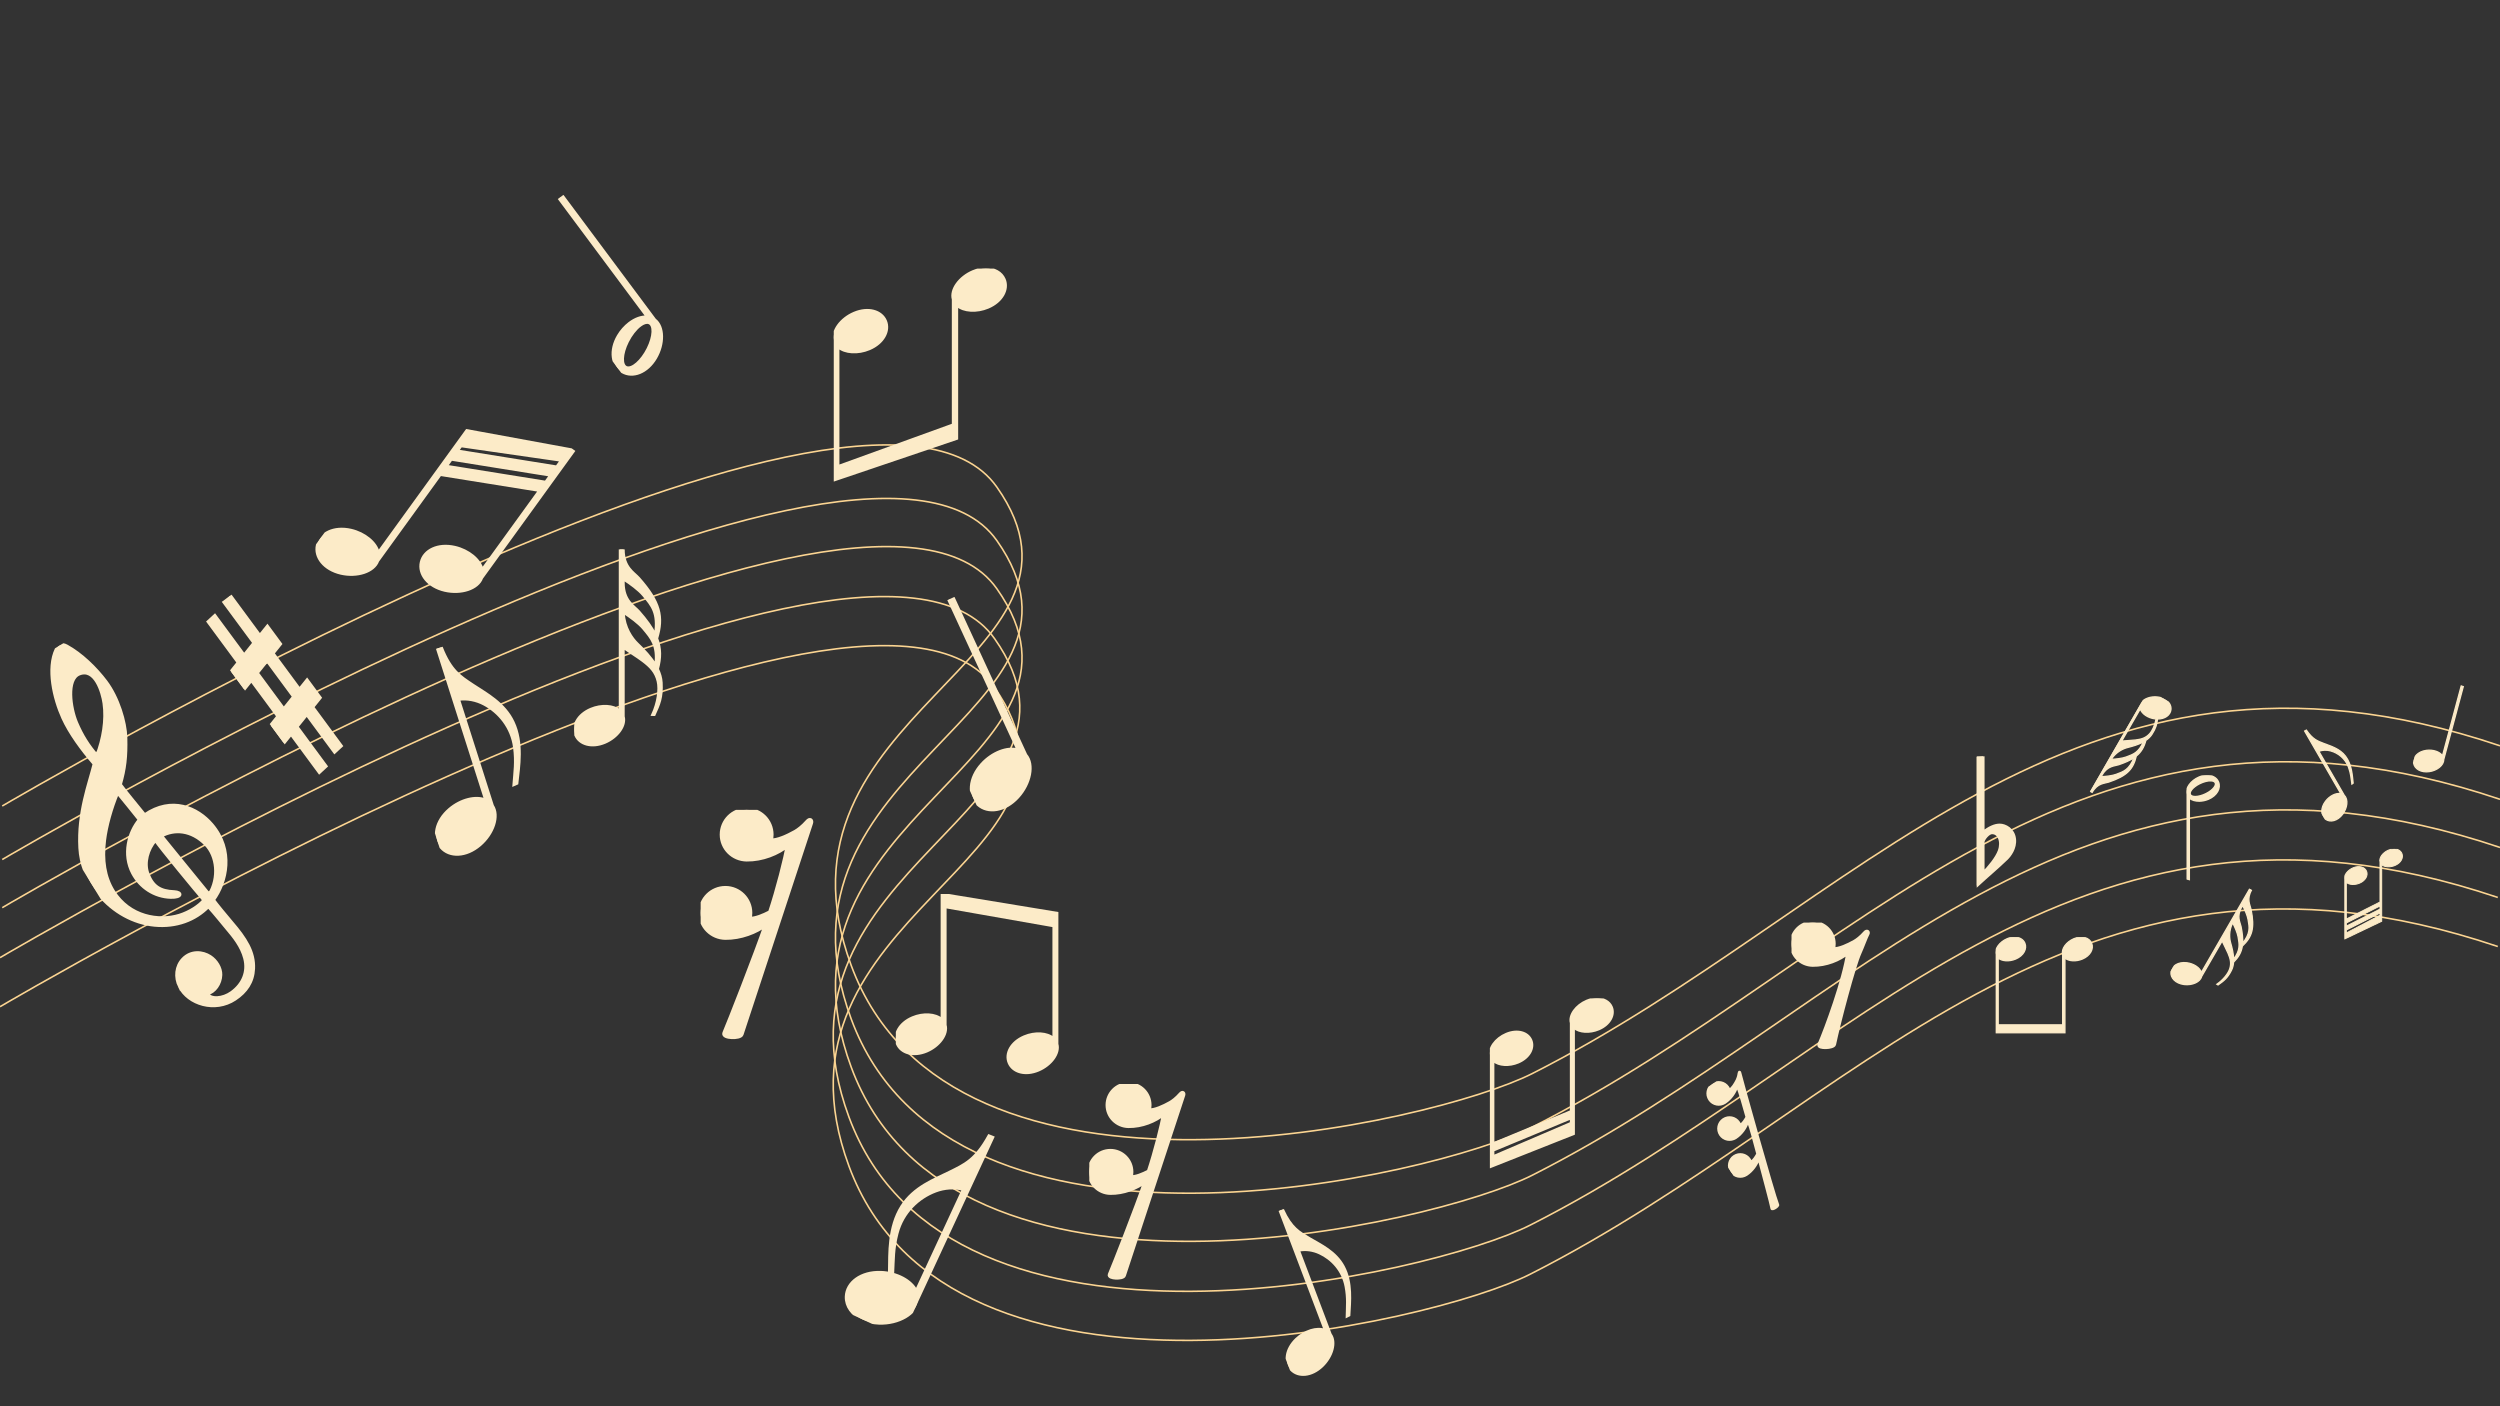 <?xml version="1.0" encoding="UTF-8" standalone="no"?>
<!-- Created with Inkscape (http://www.inkscape.org/) -->

<svg
   width="1920"
   height="1080"
   viewBox="0 0 1920 1080"
   version="1.1"
   id="svg1"
   inkscape:export-filename="background.svg"
   inkscape:export-xdpi="96"
   inkscape:export-ydpi="96"
   inkscape:version="1.3.2 (091e20e, 2023-11-25, custom)"
   sodipodi:docname="background.svg"
   xmlns:inkscape="http://www.inkscape.org/namespaces/inkscape"
   xmlns:sodipodi="http://sodipodi.sourceforge.net/DTD/sodipodi-0.dtd"
   xmlns:xlink="http://www.w3.org/1999/xlink"
   xmlns="http://www.w3.org/2000/svg"
   xmlns:svg="http://www.w3.org/2000/svg">
  <rect x="0" y="0" width="1920" height="1080" fill="#333333" stroke="none"/>
  <sodipodi:namedview
     id="namedview1"
     pagecolor="#ffffff"
     bordercolor="#000000"
     borderopacity="0.25"
     inkscape:showpageshadow="2"
     inkscape:pageopacity="0.0"
     inkscape:pagecheckerboard="0"
     inkscape:deskcolor="#d1d1d1"
     inkscape:document-units="px"
     inkscape:zoom="0.58385417"
     inkscape:cx="995.96788"
     inkscape:cy="524.95985"
     inkscape:window-width="1920"
     inkscape:window-height="1009"
     inkscape:window-x="1912"
     inkscape:window-y="-8"
     inkscape:window-maximized="1"
     inkscape:current-layer="layer1" />
  <defs
     id="defs1">
    <symbol
       id="ms_g_clef">
      <title
         id="title2">G clef</title>
      <path
         d="m 6.562,107.348 c 0.283,-3.225 2.329,-5.855 5.209,-6.617 3.482,-0.921 6.274,1.253 7.422,3.653 0.973,2.033 0.969,4.662 -0.163,6.407 -1.451,2.236 -4.265,3.453 -6.473,2.737 -0.094,2.152 3.286,3.834 6.472,3.587 4.431,-0.344 7.657,-2.784 8.889,-6.76 1.137,-3.672 0.565,-7.537 0.121,-10.425 -0.242,-1.571 -0.809,-6.096 -1.342,-8.809 -5.606,1.434 -11.667,0.212 -16.869,-3.695 -5.059,-3.798 -8.67,-9.988 -9.561,-16.848 -0.78,-6.005 0.193,-10.72 2.455,-14.924 5.126,-9.523 12.629,-15.164 17.031,-19.516 -0.944,-5.719 -1.437,-11.882 -0.825,-16.836 0.813,-6.581 3.776,-15.353 9.151,-18.835 1.194,-0.774 2.35,-0.635 3.153,0.755 2.566,4.445 4.067,10.49 4.547,15.425 0.603,6.207 -1.4,13.62 -3.74,17.671 -2.889,5.003 -5.205,7.956 -8.845,11.263 0.212,2.626 0.947,7.552 1.495,11.764 9.99,-0.56 14.796,6.518 15.858,13.079 1.655,10.228 -5.311,17.232 -11.541,19.803 0.076,1.292 0.791,6.417 1.149,8.613 1.062,6.531 1.171,11.342 -1.658,15.527 -2.262,3.344 -5.523,4.798 -9.573,4.947 -7.347,0.272 -12.87,-6.161 -12.357,-11.97 z M 16.225,72.917 c -0.841,4.165 0.355,6.636 3.928,9.012 1.996,1.327 1.229,2.757 -1.734,0.828 -4.168,-2.714 -6.319,-7.428 -6.019,-12.229 0.402,-6.442 5.433,-11.177 10.199,-12.773 -0.439,-3.408 -0.853,-6.834 -1.379,-10.466 -4.082,2.96 -8.183,6.746 -10.955,10.235 -3.751,4.72 -5.82,9.55 -5.772,14.615 0.087,9.242 6.963,15.091 13.274,16.717 3.115,0.802 6.637,0.698 8.806,-0.049 -0.531,-2.987 -3.08,-21.204 -3.08,-23.226 -3.478,1.054 -6.604,4.044 -7.268,7.337 z m 19.63,1.703 c -1.425,-6.059 -5.638,-8.965 -10.144,-9.21 0.586,4.198 2.7,20.311 3.072,22.789 5.4,-2.758 8.191,-8.817 7.072,-13.579 z m -5.733,-64.178 c -4.23,-0.705 -7.759,7.431 -8.468,12.209 -0.629,4.234 -0.567,7.863 0.091,11.771 4.25,-3.248 8.105,-7.644 10.169,-12.412 1.356,-3.131 3.378,-10.706 -1.794,-11.568 z"
         inkscape:connector-curvature="0"
         id="path2" />
    </symbol>
    <symbol
       id="ms_sharp">
      <title
         id="title14">Sharp</title>
      <path
         inkscape:connector-curvature="0"
         d="M 11.537,0 9.362,0.24 V 13.679 L 5.195,14.784 V 1.904 L 3.02,2.144 V 15.361 L 0,16.161 v 5.56 L 3.02,20.921 V 32.795 L 0,33.595 v 5.558 l 3.02,-0.8 v 12.448 l 2.175,-0.24 v -12.788 l 4.167,-1.105 v 12.228 l 2.175,-0.24 v -12.565 l 3.037,-0.805 v -5.558 l -3.037,0.805 V 18.66 l 3.037,-0.805 v -5.558 l -3.037,0.805 z M 9.362,19.237 V 31.109 L 5.195,32.214 V 20.34 Z"
         sodipodi:nodetypes="cccccccccccccccccccccccccccccccccc"
         id="path14" />
    </symbol>
    <symbol
       id="ms_note_8">
      <title
         id="title21">note 8</title>
      <path
         d="m 20.538,0 v 55.936 c -2.817,-2.471 -8.285,-2.823 -13.119,-0.781 -5.93,2.505 -8.656,7.664 -6.885,11.857 1.772,4.194 7.371,5.835 13.301,3.33 5.652,-2.388 9.553,-7.679 8.373,-11.801 v -39.203 c 3.022,0.488 5.885,2.1 8.049,4.311 4.131,4.22 6.827,10.619 5.553,17.729 -0.919,5.125 -2.557,8.348 -4.201,12.422 l 1.182,-0.125 c 2.364,-5.345 6.292,-12.908 5.268,-20.838 -0.949,-7.351 -6.07,-12.47 -9.4,-16.627 -3.444,-4.3 -6.024,-7.11 -6.658,-16.133 z"
         inkscape:connector-curvature="0"
         sodipodi:nodetypes="ccsssccssccsscc"
         id="path21" />
    </symbol>
    <symbol
       id="ms_note_32">
      <title
         id="title23">note 32</title>
      <path
         d="m 20.539,0.014 v 72.629 c -2.816,-2.473 -8.284,-2.826 -13.119,-0.783 -5.93,2.505 -8.658,7.664 -6.887,11.857 1.772,4.194 7.371,5.833 13.301,3.328 5.65,-2.387 9.55,-7.672 8.375,-11.793 v -30.918 c 2.592,1.883 6.035,3.961 8.561,5.867 3.509,2.648 5.875,5.056 6.84,9.264 0.845,3.687 0.039,9.586 -2.496,15.059 l 0.99,0.012 c 2.184,-4.768 3.581,-7.9 3.213,-14.521 -0.118,-2.122 -0.73,-4.16 -1.678,-6.123 1.343,-5.013 1.412,-9.236 -0.351,-13.777 2.907,-9.712 1.5,-16.275 -8.156,-27.215 C 26.965,10.444 22.209,8.139 22.209,0 Z m 1.67,13.502 c 2.882,1.846 6.795,4.674 8.887,7.186 3.84,4.61 6.739,7.834 5.334,17.471 -1.528,-3.101 -3.89,-6.411 -7.299,-10.273 -2.167,-2.455 -6.922,-4.76 -6.922,-12.898 z m 0.033,15.021 c 2.879,1.847 6.769,4.662 8.854,7.164 3.672,4.409 6.481,7.558 5.49,16.254 -2.077,-3.431 -5.087,-6.619 -8.18,-9.594 -2.247,-2.162 -5.828,-6.968 -6.164,-13.824 z"
         inkscape:connector-curvature="0"
         sodipodi:nodetypes="ccsssccssccsccscccscssccscsc"
         id="path23" />
    </symbol>
    <symbol
       id="ms_beamed_notes_32c">
      <title
         id="title70">Beamed notes 32C</title>
      <path
         d="m 57.207,0 -36.668,17.5 v 56.01 c -2.816,-2.473 -8.284,-2.828 -13.119,-0.785 -5.93,2.505 -8.658,7.664 -6.887,11.857 1.772,4.194 7.371,5.835 13.301,3.33 5.65,-2.386 9.55,-7.672 8.375,-11.793 V 36.547 l 33.328,-16.824 v 36.285 c -2.817,-2.471 -8.285,-2.825 -13.119,-0.783 -5.93,2.505 -8.656,7.664 -6.885,11.857 1.771,4.194 7.371,5.835 13.301,3.33 5.652,-2.388 9.553,-7.677 8.373,-11.799 z m -1.67,5.885 v 2.953 l -33.328,16.824 v -2.277 z m 0,6.838 v 3.115 l -33.328,16.824 v -3.115 z"
         inkscape:connector-curvature="0"
         id="path70" />
    </symbol>
    <symbol
       id="ms_note_2">
      <title
         id="title19">note 2</title>
      <path
         d="m 20.539,0 v 55.941 c -1.629,-1.431 -4.143,-2.161 -6.912,-2.115 -2.018,0.034 -4.169,0.465 -6.207,1.326 -5.93,2.505 -8.658,7.664 -6.887,11.857 1.772,4.194 7.371,5.835 13.301,3.33 5.65,-2.387 9.551,-7.673 8.375,-11.795 V 0.436 Z m -4.07,56.949 c 1.582,0 2.722,0.424 3.232,1.19 1.248,1.874 -1.514,5.296 -6.17,7.641 -4.656,2.345 -9.441,2.725 -10.69,0.852 -1.248,-1.874 1.514,-5.294 6.17,-7.639 2.573,-1.296 5.318,-2.046 7.457,-2.043 z"
         inkscape:connector-curvature="0"
         sodipodi:nodetypes="ccsssscccssssss"
         id="path19" />
    </symbol>
    <symbol
       id="ms_beamed_notes_8cr">
      <title
         id="title61">Beamed notes 8Cr</title>
      <path
         d="M 63.938,9.912608e-4 C 62.256,0.023 60.436,0.4 58.583,1.183 c -5.652,2.388 -9.553,7.677 -8.373,11.799 v 52.728 l -48.33,17.5 v -50.123 c 2.817,2.471 8.285,2.825 13.119,0.783 5.93,-2.505 8.656,-7.664 6.885,-11.857 -1.772,-4.194 -7.371,-5.835 -13.301,-3.33 -5.649,2.386 -9.547,7.672 -8.373,11.793 v 58.619 l 51.67,-17.5 v -56.008 c 2.817,2.471 8.286,2.825 13.12,0.783 5.93,-2.505 8.656,-7.664 6.884,-11.857 -1.217,-2.883 -4.245,-4.559 -7.945,-4.512 z"
         inkscape:connector-curvature="0"
         id="path61" />
    </symbol>
    <symbol
       id="ms_beamed_notes_16cr">
      <title
         id="title67">Beamed notes 16Cr</title>
      <path
         d="M 56.438,9.912608e-4 C 54.756,0.023 52.935,0.4 51.082,1.183 c -5.652,2.388 -9.553,7.677 -8.373,11.799 v 46.506 L 1.879,76.433 v -43.348 c 2.816,2.473 8.284,2.828 13.119,0.785 5.93,-2.505 8.658,-7.664 6.887,-11.857 -1.772,-4.194 -7.371,-5.835 -13.301,-3.33 -5.652,2.388 -9.553,7.677 -8.373,11.799 v 58.613 l 44.168,-17.5 v -56.008 c 2.817,2.471 8.285,2.825 13.119,0.783 5.93,-2.505 8.656,-7.664 6.885,-11.857 -1.218,-2.883 -4.245,-4.559 -7.945,-4.512 z M 42.709,63.372 v 2.338 l -40.83,17.5 v -2.893 z"
         inkscape:connector-curvature="0"
         id="path67" />
    </symbol>
    <symbol
       id="ms_beamed_notes_32cr">
      <title
         id="title73">Beamed notes 32Cr</title>
      <path
         d="M 48.94,9.912608e-4 C 47.258,0.023 45.435,0.4 43.582,1.183 c -5.649,2.386 -9.547,7.672 -8.373,11.793 v 39.572 L 1.881,69.372 v -36.285 c 2.817,2.471 8.285,2.823 13.119,0.781 5.93,-2.505 8.656,-7.662 6.885,-11.855 -1.771,-4.194 -7.371,-5.835 -13.301,-3.33 -5.652,2.388 -9.553,7.677 -8.373,11.799 v 58.613 l 36.668,-17.5 v -56.01 c 2.816,2.473 8.284,2.828 13.119,0.785 5.93,-2.505 8.658,-7.664 6.887,-11.857 -1.218,-2.883 -4.245,-4.559 -7.945,-4.512 z M 35.209,56.433 v 3.115 L 1.881,76.372 v -3.115 z m 0,7 v 2.277 l -33.328,17.5 v -2.953 z"
         inkscape:connector-curvature="0"
         id="path73" />
    </symbol>
    <symbol
       id="ms_rest_16">
      <title
         id="title35">rest 16</title>
      <path
         d="M 10.373,8.761565e-8 C 7.294,-5.399124e-4 4.797,2.495 4.797,5.574 c -5e-4,3.08 2.497,5.536 5.577,5.577 3.507,0.045 7.07,-1.384 9.317,-3.275 -0.426,2.846 -2.334,10.23 -3.999,15.24 -1.595,0.827 -3.384,1.566 -4.72,1.5 0.117,-0.45 0.18,-0.913 0.18,-1.378 0,-3.079 -2.496,-5.574 -5.574,-5.575 C 2.497,17.663 6.000751e-4,20.158 7.507097e-8,23.238 -4.999249e-4,26.318 2.497,28.774 5.577,28.815 c 3.389,0.045 6.961,-1.295 9.227,-3.09 -2.435,7.084 -8.386,22.232 -9.418,24.634 -0.441,1.026 3.499,1.143 3.793,0.248 L 24.862,2.944 C 25.022,2.458 24.719,1.962 24.079,2.69 23.051,3.86 21.994,4.64 21.367,4.991 19.596,5.983 17.352,7.03 15.767,6.953 15.885,6.503 15.947,6.04 15.947,5.575 15.947,2.496 13.451,7.500876e-4 10.373,2.100876e-4 Z"
         inkscape:connector-curvature="0"
         sodipodi:nodetypes="csscccsssscssssscssc"
         id="path35" />
    </symbol>
    <symbol
       id="ms_note_8r">
      <title
         id="title26">note 8r</title>
      <path
         d="m 8.583,1.183 c -5.824,2.46 -9.787,8.002 -8.25,12.172 v 58.17 l 1.461,-0.076 c 0.635,-9.023 3.214,-11.833 6.658,-16.133 3.33,-4.157 8.451,-9.276 9.4,-16.627 1.024,-7.93 -2.906,-15.493 -5.269,-20.838 l -1.18,-0.125 c 1.644,4.073 3.282,7.297 4.201,12.422 1.274,7.109 -1.422,13.508 -5.553,17.729 -2.164,2.211 -5.027,3.823 -8.049,4.311 v -36.498 c 2.85,2.378 8.23,2.695 12.996,0.682 5.93,-2.505 8.656,-7.664 6.885,-11.858 -1.218,-2.883 -4.245,-4.559 -7.945,-4.512 C 12.256,0.023 10.436,0.4 8.583,1.183 Z"
         inkscape:connector-curvature="0"
         sodipodi:nodetypes="scccssccssccssss"
         id="path26" />
    </symbol>
    <symbol
       id="ms_note_4">
      <title
         id="title20">note 4</title>
      <path
         d="m 20.538,0 v 55.936 c -2.817,-2.471 -8.285,-2.823 -13.119,-0.781 -5.93,2.505 -8.656,7.664 -6.885,11.857 1.771,4.194 7.371,5.835 13.301,3.33 5.652,-2.388 9.553,-7.679 8.373,-11.801 V 0.436 Z"
         inkscape:connector-curvature="0"
         sodipodi:nodetypes="ccsssccc"
         id="path20" />
    </symbol>
    <symbol
       id="ms_note_2r">
      <title
         id="title24">note 2r</title>
      <path
         d="M 13.942,9.83001e-4 C 12.26,0.023 10.437,0.4 8.584,1.183 2.932,3.57 -0.969,8.861 0.211,12.983 V 71.089 L 1.881,71.524 V 15.583 c 1.629,1.431 4.143,2.161 6.912,2.115 2.018,-0.033 4.169,-0.467 6.207,-1.328 5.93,-2.505 8.656,-7.662 6.885,-11.855 -1.218,-2.883 -4.243,-4.561 -7.943,-4.514 z M 16.875,3.72 c 1.27,0.084 2.235,0.469 2.703,1.172 1.248,1.874 -1.514,5.296 -6.17,7.641 -2.573,1.296 -5.32,2.044 -7.459,2.041 -1.582,0 -2.72,-0.424 -3.231,-1.189 -1.248,-1.874 1.514,-5.294 6.17,-7.639 2.91,-1.466 5.87,-2.165 7.986,-2.025 z"
         inkscape:connector-curvature="0"
         sodipodi:nodetypes="ssccccsssssssssss"
         id="path24" />
    </symbol>
    <symbol
       id="ms_note_32r">
      <title
         id="title28">note 32r</title>
      <path
         d="m 0,87.62 1.67,0.012 c 0,-8.139 4.755,-10.442 6.922,-12.897 9.656,-10.94 11.063,-17.505 8.156,-27.217 1.763,-4.541 1.694,-8.765 0.351,-13.777 0.947,-1.963 1.56,-4.001 1.678,-6.123 C 19.079,22.196 18.185,19.107 16.656,15.55 21.424,12.852 23.494,8.294 21.896,4.513 20.679,1.63 17.651,-0.046 13.951,9.818545e-4 12.27,0.023 10.449,0.402 8.596,1.184 3.625,3.284 0.007,7.629 0.007,11.45 Z M 1.67,15.366 c 2.739,2.664 8.369,3.104 13.34,1.004 0.251,-0.106 0.487,-0.223 0.727,-0.338 1.587,4.563 2.03,9.1 1.334,12.137 -0.965,4.207 -3.331,6.615 -6.84,9.264 -2.526,1.906 -5.969,3.983 -8.56,5.865 z m 14.375,20.311 c 0.991,8.696 -1.816,11.847 -5.488,16.256 -2.084,2.502 -5.974,5.315 -8.854,7.162 0.336,-6.856 3.917,-11.663 6.164,-13.824 3.093,-2.975 6.101,-6.163 8.178,-9.594 z M 15.891,49.46 C 17.297,59.097 14.396,62.323 10.557,66.933 8.465,69.444 4.552,72.27 1.67,74.116 v -1.484 c 0,-8.139 4.755,-10.442 6.922,-12.896 3.409,-3.863 5.771,-7.174 7.299,-10.275 z"
         inkscape:connector-curvature="0"
         sodipodi:nodetypes="ccsccscssssccscsscccscsccscssc"
         id="path28" />
    </symbol>
    <symbol
       id="ms_beamed_notes_8ar">
      <title
         id="title59">Beamed notes 8Ar</title>
      <path
         d="m 13.94,0.002 c -1.682,0.022 -3.504,0.399 -5.357,1.182 -5.649,2.386 -9.547,7.672 -8.373,11.793 v 58.619 H 51.879 v -56.008 c 2.817,2.471 8.285,2.825 13.119,0.783 5.93,-2.505 8.656,-7.664 6.885,-11.857 -1.772,-4.194 -7.371,-5.835 -13.301,-3.33 -5.652,2.388 -9.553,7.677 -8.373,11.799 v 52.728 H 1.879 v -50.125 c 2.816,2.473 8.284,2.828 13.119,0.785 5.93,-2.505 8.658,-7.664 6.887,-11.857 -1.218,-2.883 -4.245,-4.559 -7.945,-4.512 z"
         inkscape:connector-curvature="0"
         id="path59" />
    </symbol>
    <symbol
       id="ms_flat">
      <title
         id="title13">Flat</title>
      <path
         sodipodi:nodetypes="ccsscsssccccs"
         inkscape:connector-curvature="0"
         d="M 2.095,38.716 V 28.194 c 0.21,-1.008 1.769,-2.844 2.851,-2.914 2.434,-0.157 3.649,2.883 2.536,5.99 -0.869,2.427 -3.511,5.585 -5.387,7.447 z m 7.772,-4.845 c 0.97,-0.927 3.003,-3.441 2.638,-6.551 -0.376,-3.2 -3.153,-4.552 -4.887,-4.552 -1.66,0 -3.363,0.8 -5.522,2.403 V 0 L 0,0.231 v 42.569 c 4.178,-3.83 6.269,-5.486 9.867,-8.926 z"
         id="path13" />
    </symbol>
    <symbol
       id="ms_note_parts_d">
      <title
         id="title87">note parts D</title>
      <path
         d="M 0,0 V 59.477 H 1.67 V 19.337 c 3.022,0.488 5.884,2.1 8.048,4.311 4.131,4.22 6.828,10.62 5.554,17.729 -0.919,5.125 -2.557,8.349 -4.201,12.422 l 1.181,-0.125 C 14.614,48.328 18.544,40.766 17.519,32.836 16.57,25.485 11.448,20.365 8.118,16.208 4.674,11.908 2.095,9.1 1.46,0.077 Z"
         inkscape:connector-curvature="0"
         sodipodi:nodetypes="ccccssccsscc"
         id="path87" />
    </symbol>
    <symbol
       id="ms_rest_8">
      <title
         id="title34">rest 8</title>
      <path
         sodipodi:nodetypes="sscsssssscsss"
         inkscape:connector-curvature="0"
         d="m 2e-4,5.816 c -5e-4,3.213 2.605,5.775 5.818,5.818 3.659,0.047 7.375,-1.444 9.72,-3.417 -1.145,7.647 -5.944,20.695 -7.921,25.296 -0.46,1.07 3.921,0.894 4.121,-0.068 C 12.953,27.619 17.124,11.794 18.751,8.256 19.431,6.776 20.453,3.943 20.933,3.071 21.191,2.604 20.784,2.047 20.117,2.806 19.044,4.027 17.942,4.84 17.287,5.207 15.44,6.242 13.099,7.334 11.445,7.253 11.568,6.784 11.633,6.301 11.633,5.815 11.633,2.604 9.029,5.600903e-4 5.818,9.031955e-8 2.605,-5.599097e-4 6e-4,2.603 0,5.815 Z"
         id="path34" />
    </symbol>
    <symbol
       id="ms_rest_32">
      <title
         id="title36">rest 32</title>
      <path
         d="M 31.367,2.984 C 31.617,2.53 31.222,1.989 30.574,2.726 29.531,3.913 28.46,4.703 27.824,5.059 26.029,6.065 23.754,7.127 22.147,7.048 22.266,6.592 22.33,6.122 22.33,5.651 22.33,2.53 19.8,7.600143e-4 16.68,1.434791e-8 h -6e-4 C 13.558,-2.199857e-4 11.027,2.53 11.027,5.651 c 0,3.122 2.531,5.612 5.653,5.653 3.555,0.046 7.167,-1.403 9.445,-3.32 -0.404,2.701 -2.947,10.41 -4.494,15.129 -1.601,0.825 -3.402,1.55 -4.74,1.485 0.119,-0.456 0.183,-0.926 0.183,-1.397 0,-3.121 -2.53,-5.65 -5.651,-5.651 l 4e-4,-2.2e-4 c -3.122,-5.4e-4 -5.652,2.529 -5.653,5.651 -5e-4,3.122 2.531,5.612 5.653,5.653 3.555,0.046 7.167,-1.403 9.445,-3.32 -0.432,2.885 -3.274,10.714 -4.962,15.794 -1.616,0.838 -3.431,1.587 -4.785,1.521 0.119,-0.456 0.183,-0.926 0.183,-1.397 0,-3.121 -2.53,-5.65 -5.651,-5.651 C 2.531,35.799 5.001066e-4,38.329 1.066341e-7,41.45 -5.998934e-4,44.573 2.531,47.063 5.653,47.104 c 3.435,0.046 7.057,-1.312 9.354,-3.133 -2.468,7.181 -7.327,21.549 -8.374,23.984 -0.447,1.04 3.65,1.186 3.845,0.251 1.18,-5.661 20.422,-64.375 20.889,-65.222 z"
         inkscape:connector-curvature="0"
         sodipodi:nodetypes="ccccscccccccsccsccccscsccccc"
         id="path36" />
    </symbol>
    <symbol
       id="ms_beamed_notes_8b">
      <title
         id="title57">Beamed notes 8B</title>
      <path
         d="m 20.538,0 v 56.008 c -2.817,-2.471 -8.285,-2.825 -13.119,-0.783 -5.93,2.505 -8.656,7.664 -6.885,11.857 1.771,4.194 7.371,5.835 13.301,3.33 5.65,-2.386 9.548,-7.674 8.373,-11.795 V 5.885 l 48.33,8.5 v 50.125 c -2.816,-2.473 -8.284,-2.828 -13.119,-0.785 -5.93,2.505 -8.658,7.664 -6.887,11.857 1.771,4.194 7.371,5.835 13.301,3.33 5.652,-2.388 9.553,-7.679 8.373,-11.801 V 8.5 Z"
         inkscape:connector-curvature="0"
         id="path57" />
    </symbol>
  </defs>
  <g
     inkscape:label="Ebene 1"
     inkscape:groupmode="layer"
     id="layer1">
    <path
       style="fill:none;stroke:#fcd592;stroke-width:1.234;stroke-opacity:1"
       d="m 1.713,697.092 c 0,0 661.691,-390.126 763.889,-244.924 93.003,132.136 -183.773,172.673 -111.909,367.296 77.034,208.625 448.815,120.683 522.97,83.159 C 1427.775,775.556 1591.151,540 1920,650.847"
       id="path1"
       sodipodi:nodetypes="csssc" />
    <path
       d="m 0,735.484 c 0,0 661.691,-390.126 763.889,-244.924 93.003,132.136 -183.773,172.673 -111.909,367.296 77.034,208.625 448.815,120.683 522.97,83.159 251.112,-127.067 414.487,-362.623 743.336,-251.775"
       style="fill:none;stroke:#fcd592;stroke-width:1.234;stroke-opacity:1"
       id="path1-1" />
    <path
       d="m -2.2000703e-5,773.165 c 0,0 661.691,-390.126 763.889,-244.924 93.003,132.136 -183.773,172.673 -111.909,367.296 77.034,208.625 448.815,120.683 522.97,83.159 251.112,-127.067 414.487,-362.623 743.336,-251.775"
       style="fill:none;stroke:#fcd592;stroke-width:1.234;stroke-opacity:1"
       id="path1-4" />
    <path
       d="m 1.713,660.123 c 0,0 661.691,-390.126 763.889,-244.924 93.003,132.136 -183.773,172.673 -111.909,367.296 77.034,208.625 448.815,120.683 522.97,83.159 C 1427.775,738.587 1591.151,503.031 1920,613.879"
       style="fill:none;stroke:#fcd592;stroke-width:1.234;stroke-opacity:1"
       id="path1-0" />
    <path
       d="m 1.713,619.017 c 0,0 661.691,-390.126 763.889,-244.924 93.003,132.136 -183.773,172.673 -111.909,367.296 77.034,208.625 448.815,120.683 522.97,83.159 C 1427.775,697.481 1591.151,461.925 1920,572.773"
       style="fill:none;stroke:#fcd592;stroke-width:1.234;fill-opacity:1;stroke-opacity:1"
       id="path1-6" />
    <use
       xlink:href="#ms_g_clef"
       id="use1"
       transform="matrix(2.158,-1.321,1.321,2.158,-17.953,534.769)"
       style="stroke:#fcebc8;stroke-opacity:1;fill:#fcebc8;fill-opacity:1" />
    <use
       xlink:href="#ms_sharp"
       id="use1-6"
       transform="matrix(2.369,-1.748,1.748,2.369,149.325,477.723)"
       style="stroke:#fcebc8;stroke-opacity:1;fill:#fcebc8;fill-opacity:1" />
    <use
       xlink:href="#ms_note_8"
       id="use1-2"
       transform="matrix(2.082,-0.664,0.664,2.082,293.099,511.627)"
       style="stroke:#fcebc8;stroke-opacity:1;fill:#fcebc8;fill-opacity:1" />
    <use
       xlink:href="#ms_note_32"
       id="use1-0"
       transform="matrix(1.705,0,0,1.705,441.044,421.944)"
       style="stroke:#fcebc8;stroke-opacity:1;fill:#fcebc8;fill-opacity:1" />
    <use
       xlink:href="#ms_beamed_notes_32c"
       id="use1-5"
       transform="matrix(1.674,1.212,-1.212,1.674,345.257,276.404)"
       style="stroke:#fcebc8;stroke-opacity:1;fill:#fcebc8;fill-opacity:1" />
    <use
       xlink:href="#ms_note_2"
       id="use1-3"
       transform="matrix(1.628,-1.213,1.213,1.628,395.759,177.185)"
       style="stroke:#fcebc8;stroke-opacity:1;fill:#fcebc8;fill-opacity:1" />
    <use
       xlink:href="#ms_beamed_notes_8cr"
       id="use1-9"
       transform="matrix(1.824,0,0,1.824,640.33,206.27)"
       style="stroke:#fcebc8;stroke-opacity:1;fill:#fcebc8;fill-opacity:1" />
    <use
       xlink:href="#ms_beamed_notes_16cr"
       id="use1-8"
       transform="matrix(1.455,0,0,1.455,1144.226,766.773)"
       style="stroke:#fcebc8;stroke-opacity:1;fill:#fcebc8;fill-opacity:1" />
    <use
       xlink:href="#ms_beamed_notes_32cr"
       id="use1-65"
       transform="matrix(0.776,0,0,0.776,1800.515,651.98)"
       style="stroke:#fcebc8;stroke-opacity:1;fill:#fcebc8;fill-opacity:1" />
    <use
       xlink:href="#ms_rest_16"
       id="use1-32"
       transform="matrix(3.405,0,0,3.405,538.103,621.982)"
       style="stroke:#fcebc8;stroke-opacity:1;fill:#fcebc8;fill-opacity:1" />
    <use
       xlink:href="#ms_note_8"
       id="use1-87"
       transform="matrix(1.64,-0.621,0.621,1.64,949.099,942.474)"
       style="stroke:#fcebc8;stroke-opacity:1;fill:#fcebc8;fill-opacity:1" />
    <use
       xlink:href="#ms_note_8r"
       id="use1-7"
       transform="matrix(-2.142,-0.994,0.994,-2.142,692.357,1027.216)"
       style="stroke:#fcebc8;stroke-opacity:1;fill:#fcebc8;fill-opacity:1" />
    <use
       xlink:href="#ms_note_32"
       id="use1-75"
       transform="matrix(0.884,0.511,-0.511,0.884,1709.635,672.087)"
       style="stroke:#fcebc8;stroke-opacity:1;fill:#fcebc8;fill-opacity:1" />
    <use
       xlink:href="#ms_note_8"
       id="use1-03"
       transform="rotate(-30,1942.15,-2983.547)"
       style="stroke:#fcebc8;stroke-opacity:1;fill:#fcebc8;fill-opacity:1" />
    <use
       xlink:href="#ms_note_4"
       id="use1-94"
       transform="rotate(15,-1043.806,7364.367)"
       style="stroke:#fcebc8;stroke-opacity:1;fill:#fcebc8;fill-opacity:1" />
    <use
       xlink:href="#ms_note_2r"
       id="use1-55"
       transform="matrix(1.119,0,0,1.119,1679.281,595.465)"
       style="stroke:#fcebc8;stroke-opacity:1;fill:#fcebc8;fill-opacity:1" />
    <use
       xlink:href="#ms_note_32r"
       id="use1-70"
       transform="matrix(0.888,0.512,-0.512,0.888,1650.128,529.857)"
       style="stroke:#fcebc8;stroke-opacity:1;fill:#fcebc8;fill-opacity:1" />
    <use
       xlink:href="#ms_beamed_notes_8ar"
       id="use1-79"
       transform="matrix(1.025,0,0,1.025,1532.677,719.738)"
       style="stroke:#fcebc8;stroke-opacity:1;fill:#fcebc8;fill-opacity:1" />
    <use
       xlink:href="#ms_flat"
       id="use1-54"
       transform="matrix(2.321,0,0,2.321,1518.117,580.847)"
       style="stroke:#fcebc8;stroke-opacity:1;fill:#fcebc8;fill-opacity:1" />
    <use
       xlink:href="#ms_rest_8"
       id="use1-20"
       transform="matrix(2.796,0,0,2.796,1375.883,708.577)"
       style="stroke:#fcebc8;stroke-opacity:1;fill:#fcebc8;fill-opacity:1" />
    <use
       xlink:href="#ms_rest_16"
       id="use1-71"
       transform="matrix(2.906,0,0,2.906,836.576,832.487)"
       style="stroke:#fcebc8;stroke-opacity:1;fill:#fcebc8;fill-opacity:1" />
    <use
       xlink:href="#ms_rest_32"
       id="use1-84"
       transform="matrix(1.282,-0.857,0.857,1.282,1293.763,846.799)"
       style="stroke:#fcebc8;stroke-opacity:1;fill:#fcebc8;fill-opacity:1" />
    <use
       xlink:href="#ms_beamed_notes_8b"
       id="use1-542"
       transform="matrix(1.717,0,0,1.717,688.005,686.57)"
       style="stroke:#fcebc8;stroke-opacity:1;fill:#fcebc8;fill-opacity:1" />
    <use
       xlink:href="#ms_note_4"
       id="use1-39"
       transform="matrix(2.065,-0.953,0.953,2.065,686.152,480.042)"
       style="stroke:#fcebc8;stroke-opacity:1;fill:#fcebc8;fill-opacity:1" />
  </g>
</svg>
